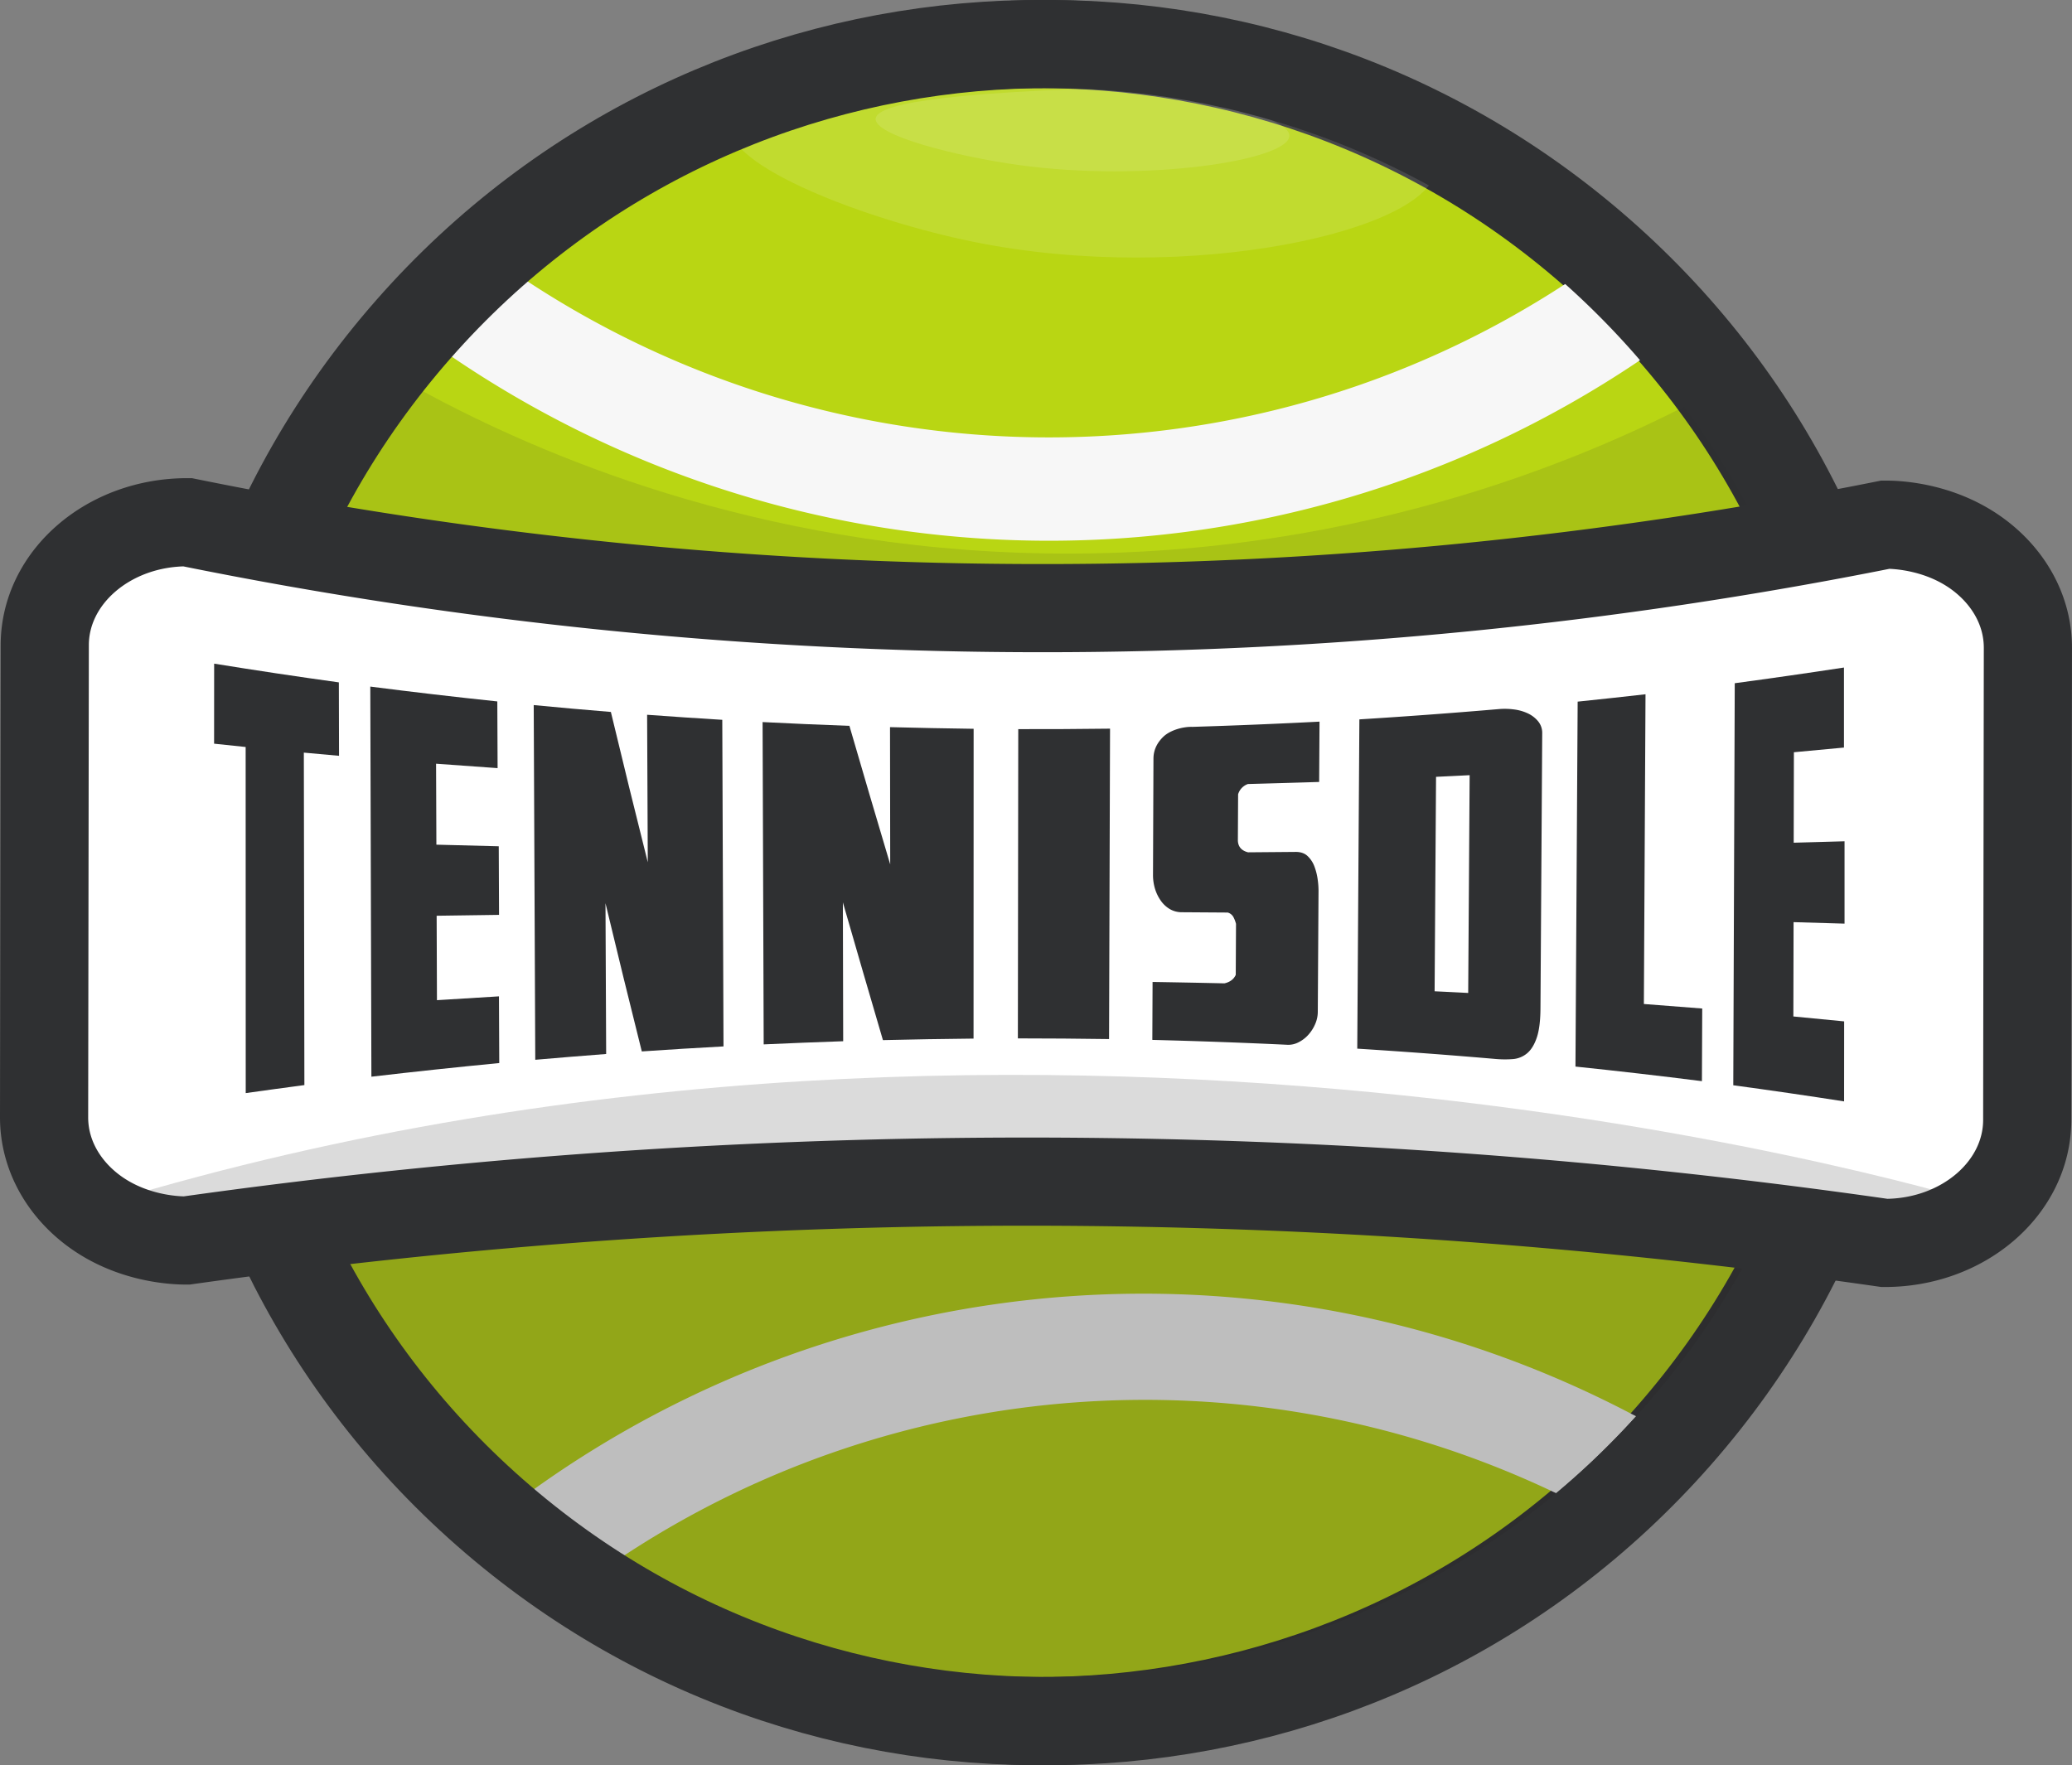 <svg xmlns="http://www.w3.org/2000/svg" version="1.1" xmlns:xlink="http://www.w3.org/1999/xlink" xmlns:svgjs="http://svgjs.dev/svgjs" width="1879.83" height="1601.8"><rect width="100%" height="100%" fill="#808080" stroke="none"/><svg xmlns="http://www.w3.org/2000/svg" viewBox="0 0 1879.83 1601.8"><defs><style>.cls-1{fill:#b9d613;}.cls-1,.cls-6{stroke:#2f3032;stroke-miterlimit:10;stroke-width:80px;}.cls-2{fill:#f7f7f7;}.cls-3,.cls-7{fill:#fff;}.cls-3{opacity:0.12;}.cls-4,.cls-5{fill:#2b2b2b;}.cls-4{opacity:0.18;}.cls-5{opacity:0.11;}.cls-6{fill:none;}.cls-8{fill:#dbdbdb;}.cls-9{fill:#2f3032;}</style></defs><g id="SvgjsG1101" data-name="Layer 1"><g id="SvgjsG1100" data-name="tennis ball"><path id="SvgjsPath1099" data-name="Path 85" class="cls-1" d="M1535.69,1332.59c-277.28,315.76-758,347-1073.79,69.68s-347-758-69.69-1073.79,757.92-347,1073.7-69.77S1812.94,1016.76,1535.69,1332.59Z" transform="translate(-20.9 -29.64)"></path><path id="SvgjsPath1098" data-name="Path 86" class="cls-2" d="M1508.78,356.48a738.84,738.84,0,0,0-67.84-69.11C1151.88,476,777.25,472.63,490.28,278.83a714.14,714.14,0,0,0-69.84,67.46l3.24,2.12c325.42,225.68,755.25,229.47,1083,9.55Zm-9.85,955.07c-319.55-166.45-705.06-138.82-996.27,71.4l-5.43,3.93a725.9,725.9,0,0,0,82.13,59.46c253-170.3,577.81-193.71,853.73-61.53a749.9,749.9,0,0,0,72.21-70Z" transform="translate(-20.9 -29.64)"></path><path class="cls-3" d="M1101.72,69.83c182,51.75,223.35,88.18,221.79,113.06C1320,238.29,1100.41,289,904,249.07,809.28,229.8,678.1,180.91,682.49,141.91,685.56,114.54,756.56,81.52,1101.72,69.83Z" transform="translate(-20.9 -29.64)"></path><path class="cls-4" d="M1495,875c172,174.94,170.64,389.4-.86,539.06-21.83,19-217.21,183.55-551,177.23-224.36-4.25-415.72-83.43-522.09-185.92-160.92-155.06-137.79-373.61,64.76-538.9,79.59,30,247.82,84,477.06,89.68C1221.75,962.51,1414,903.65,1495,875Z" transform="translate(-20.9 -29.64)"></path><path class="cls-5" d="M1555.35,395.39c196.87,291.82,195.16,649.69-1.39,899.57-25,31.8-248.93,306.46-631.23,296.16-257-6.93-476.12-138.91-597.87-309.86-184.21-258.64-157.55-623.37,74.57-899.35,91.15,49.92,283.81,140,546.38,149.31C1242.27,541.7,1462.49,443.33,1555.35,395.39Z" transform="translate(-20.9 -29.64)"></path><path class="cls-3" d="M1060.77,108.64c106.53,20.49,130.76,34.9,129.86,44.73-2,21.89-130.57,41.86-245.52,26-55.47-7.64-132.27-27-129.72-42.4C817.19,126.19,858.74,113.16,1060.77,108.64Z" transform="translate(-20.9 -29.64)"></path><path id="SvgjsPath1097" data-name="Path 85" class="cls-6" d="M1543,1332.6c-277.28,315.76-758,347-1073.79,69.68s-347-758-69.69-1073.79,757.92-347,1073.69-69.77S1820.24,1016.77,1543,1332.6Z" transform="translate(-20.9 -29.64)"></path></g><path class="cls-7" d="M1730.6,1157.51a5468.16,5468.16,0,0,0-1540.5-2.2c-8.61,0-54.44-.82-91.42-32.83-23.38-20.24-37.82-48.18-37.78-79L61.51,615C61.6,553.35,119.59,503.44,191,503.54a3889.55,3889.55,0,0,0,776.52,77.94,3888.74,3888.74,0,0,0,764-75.74c8.62,0,54.44.83,91.42,32.84,23.38,20.24,37.82,48.17,37.78,79l-.61,428.45C1860,1107.71,1802,1157.61,1730.6,1157.51Z" transform="translate(-20.9 -29.64)"></path><g id="SvgjsG1096" data-name="Layer 2"><path class="cls-8" d="M120.17,1120.19l1701.29,2.43S983.63,859.65,120.17,1120.19Z" transform="translate(-20.9 -29.64)"></path></g><path class="cls-6" d="M1730.6,1157.51a5468.16,5468.16,0,0,0-1540.5-2.2c-8.61,0-54.44-.82-91.42-32.83-23.38-20.24-37.82-48.18-37.78-79L61.51,615C61.6,553.35,119.59,503.44,191,503.54a3889.55,3889.55,0,0,0,776.52,77.94,3888.74,3888.74,0,0,0,764-75.74c8.62,0,54.44.83,91.42,32.84,23.38,20.24,37.82,48.17,37.78,79l-.61,428.45C1860,1107.71,1802,1157.61,1730.6,1157.51Z" transform="translate(-20.9 -29.64)"></path></g><g id="SvgjsG1095" data-name="Layer 3"><path class="cls-9" d="M243.77,707.48q-14.33-1.44-28.63-3,0-36.31.05-72.63,56.48,9.14,113.14,17,.07,33.32.16,66.63-16-1.43-31.93-2.89.26,150.84.5,301.68-26.62,3.53-53.22,7.28Q243.81,864.53,243.77,707.48Z" transform="translate(-20.9 -29.64)"></path><path class="cls-9" d="M472.09,666.13q.14,30.27.26,60.53-27.92-1.9-55.82-4,.15,36.74.28,73.46,28.29.76,56.59,1.45.12,31.13.26,62.25-28.31.38-56.61.8.13,38.31.28,76.61,28.13-1.82,56.26-3.47.14,30.26.26,60.53-58.05,5.6-116,12.38l-1-354Q414.4,660.06,472.09,666.13Z" transform="translate(-20.9 -29.64)"></path><path class="cls-9" d="M506.52,991.32q-.7-160.94-1.4-321.87,35,3.39,70,6.24Q591.5,744,608.6,812.08L608,678.25q34.08,2.49,68.19,4.58l1.11,296.36q-37.08,2-74.13,4.54-16.82-67.15-32.94-134.47.3,68.4.61,136.8Q538.68,988.52,506.52,991.32Z" transform="translate(-20.9 -29.64)"></path><path class="cls-9" d="M713.76,977.35q-.5-146.24-1-292.48,39.38,2,78.78,3.44,18.28,62.91,37,125.69-.09-62.26-.17-124.53,37.92,1,75.86,1.5,0,140.56-.08,281.12-41.1.4-82.21,1.39-18.36-62.46-36.34-125,.15,63,.28,126Q749.83,975.71,713.76,977.35Z" transform="translate(-20.9 -29.64)"></path><path class="cls-9" d="M944.72,691.28q41.64.09,83.27-.44-.43,140.85-.89,281.68-41.35-.6-82.73-.62Q944.55,831.59,944.72,691.28Z" transform="translate(-20.9 -29.64)"></path><path class="cls-9" d="M1066.58,920.7q32.6.52,65.18,1.26,7.59-1.71,10.28-7.71l.24-46.26a27.68,27.68,0,0,0-2.42-6.28,8.48,8.48,0,0,0-5.1-4l-41.43-.28a21.64,21.64,0,0,1-11.14-2.87,26.39,26.39,0,0,1-8.2-7.69,37.83,37.83,0,0,1-5.24-10.84,43.07,43.07,0,0,1-1.78-12.69q.21-52.61.41-105.21c0-7.71,3.14-14.35,9-20,6.33-6,17.8-9.17,26.29-8.91q57.72-1.77,115.37-4.75l-.33,54.74q-32.29,1-64.6,1.87a14.12,14.12,0,0,0-8.93,9.32l-.22,42.1c.26,5.56,3.36,9.08,9.26,10.56l43-.36q6.93-.08,11,3.76a24.7,24.7,0,0,1,6.19,9.44,53.61,53.61,0,0,1,2.94,11.63,73.56,73.56,0,0,1,.79,10.29l-.67,110.25a27.81,27.81,0,0,1-2.42,10.95,35,35,0,0,1-6.3,9.77,29.64,29.64,0,0,1-8.88,6.71,19.77,19.77,0,0,1-9.76,2.22q-61.35-2.91-122.75-4.44Z" transform="translate(-20.9 -29.64)"></path><path class="cls-9" d="M1415.17,971.14q-3.3,9.76-8.89,14.37a22.88,22.88,0,0,1-13,5.19,95.25,95.25,0,0,1-16-.16q-62.44-5.38-125-9.32l1.92-298.79q63.42-3.95,126.74-9.36a62.75,62.75,0,0,1,13.21.3,42,42,0,0,1,12.69,3.52,26.86,26.86,0,0,1,9.51,7.26,16.55,16.55,0,0,1,3.73,11q-.78,124.32-1.58,248.65Q1418.48,961.36,1415.17,971.14Zm-91.41-236.58q-.66,97.31-1.3,194.6,15.24.72,30.47,1.52.66-98.8,1.31-197.62Q1339,733.84,1323.76,734.56Z" transform="translate(-20.9 -29.64)"></path><path class="cls-9" d="M1513.8,659.63q-.75,140.54-1.49,281.07,26.48,2,52.94,4.1-.13,33-.28,65.92-57.3-7.25-114.73-13.24l2-331.16Q1483,663.14,1513.8,659.63Z" transform="translate(-20.9 -29.64)"></path><path class="cls-9" d="M1693.85,635.38q0,36.32,0,72.62-22.71,2.16-45.43,4.24l-.18,82.1q23.07-.63,46.13-1.29,0,37.37,0,74.72-23.12-.69-46.24-1.35-.09,42.8-.19,85.59,23.06,2.18,46.08,4.46,0,36.3-.05,72.61-50.2-7.81-100.54-14.64.66-182.41,1.33-364.83Q1644.32,642.95,1693.85,635.38Z" transform="translate(-20.9 -29.64)"></path></g></svg><style>@media (prefers-color-scheme: light) { :root { filter: none; } }
@media (prefers-color-scheme: dark) { :root { filter: none; } }
</style></svg>
